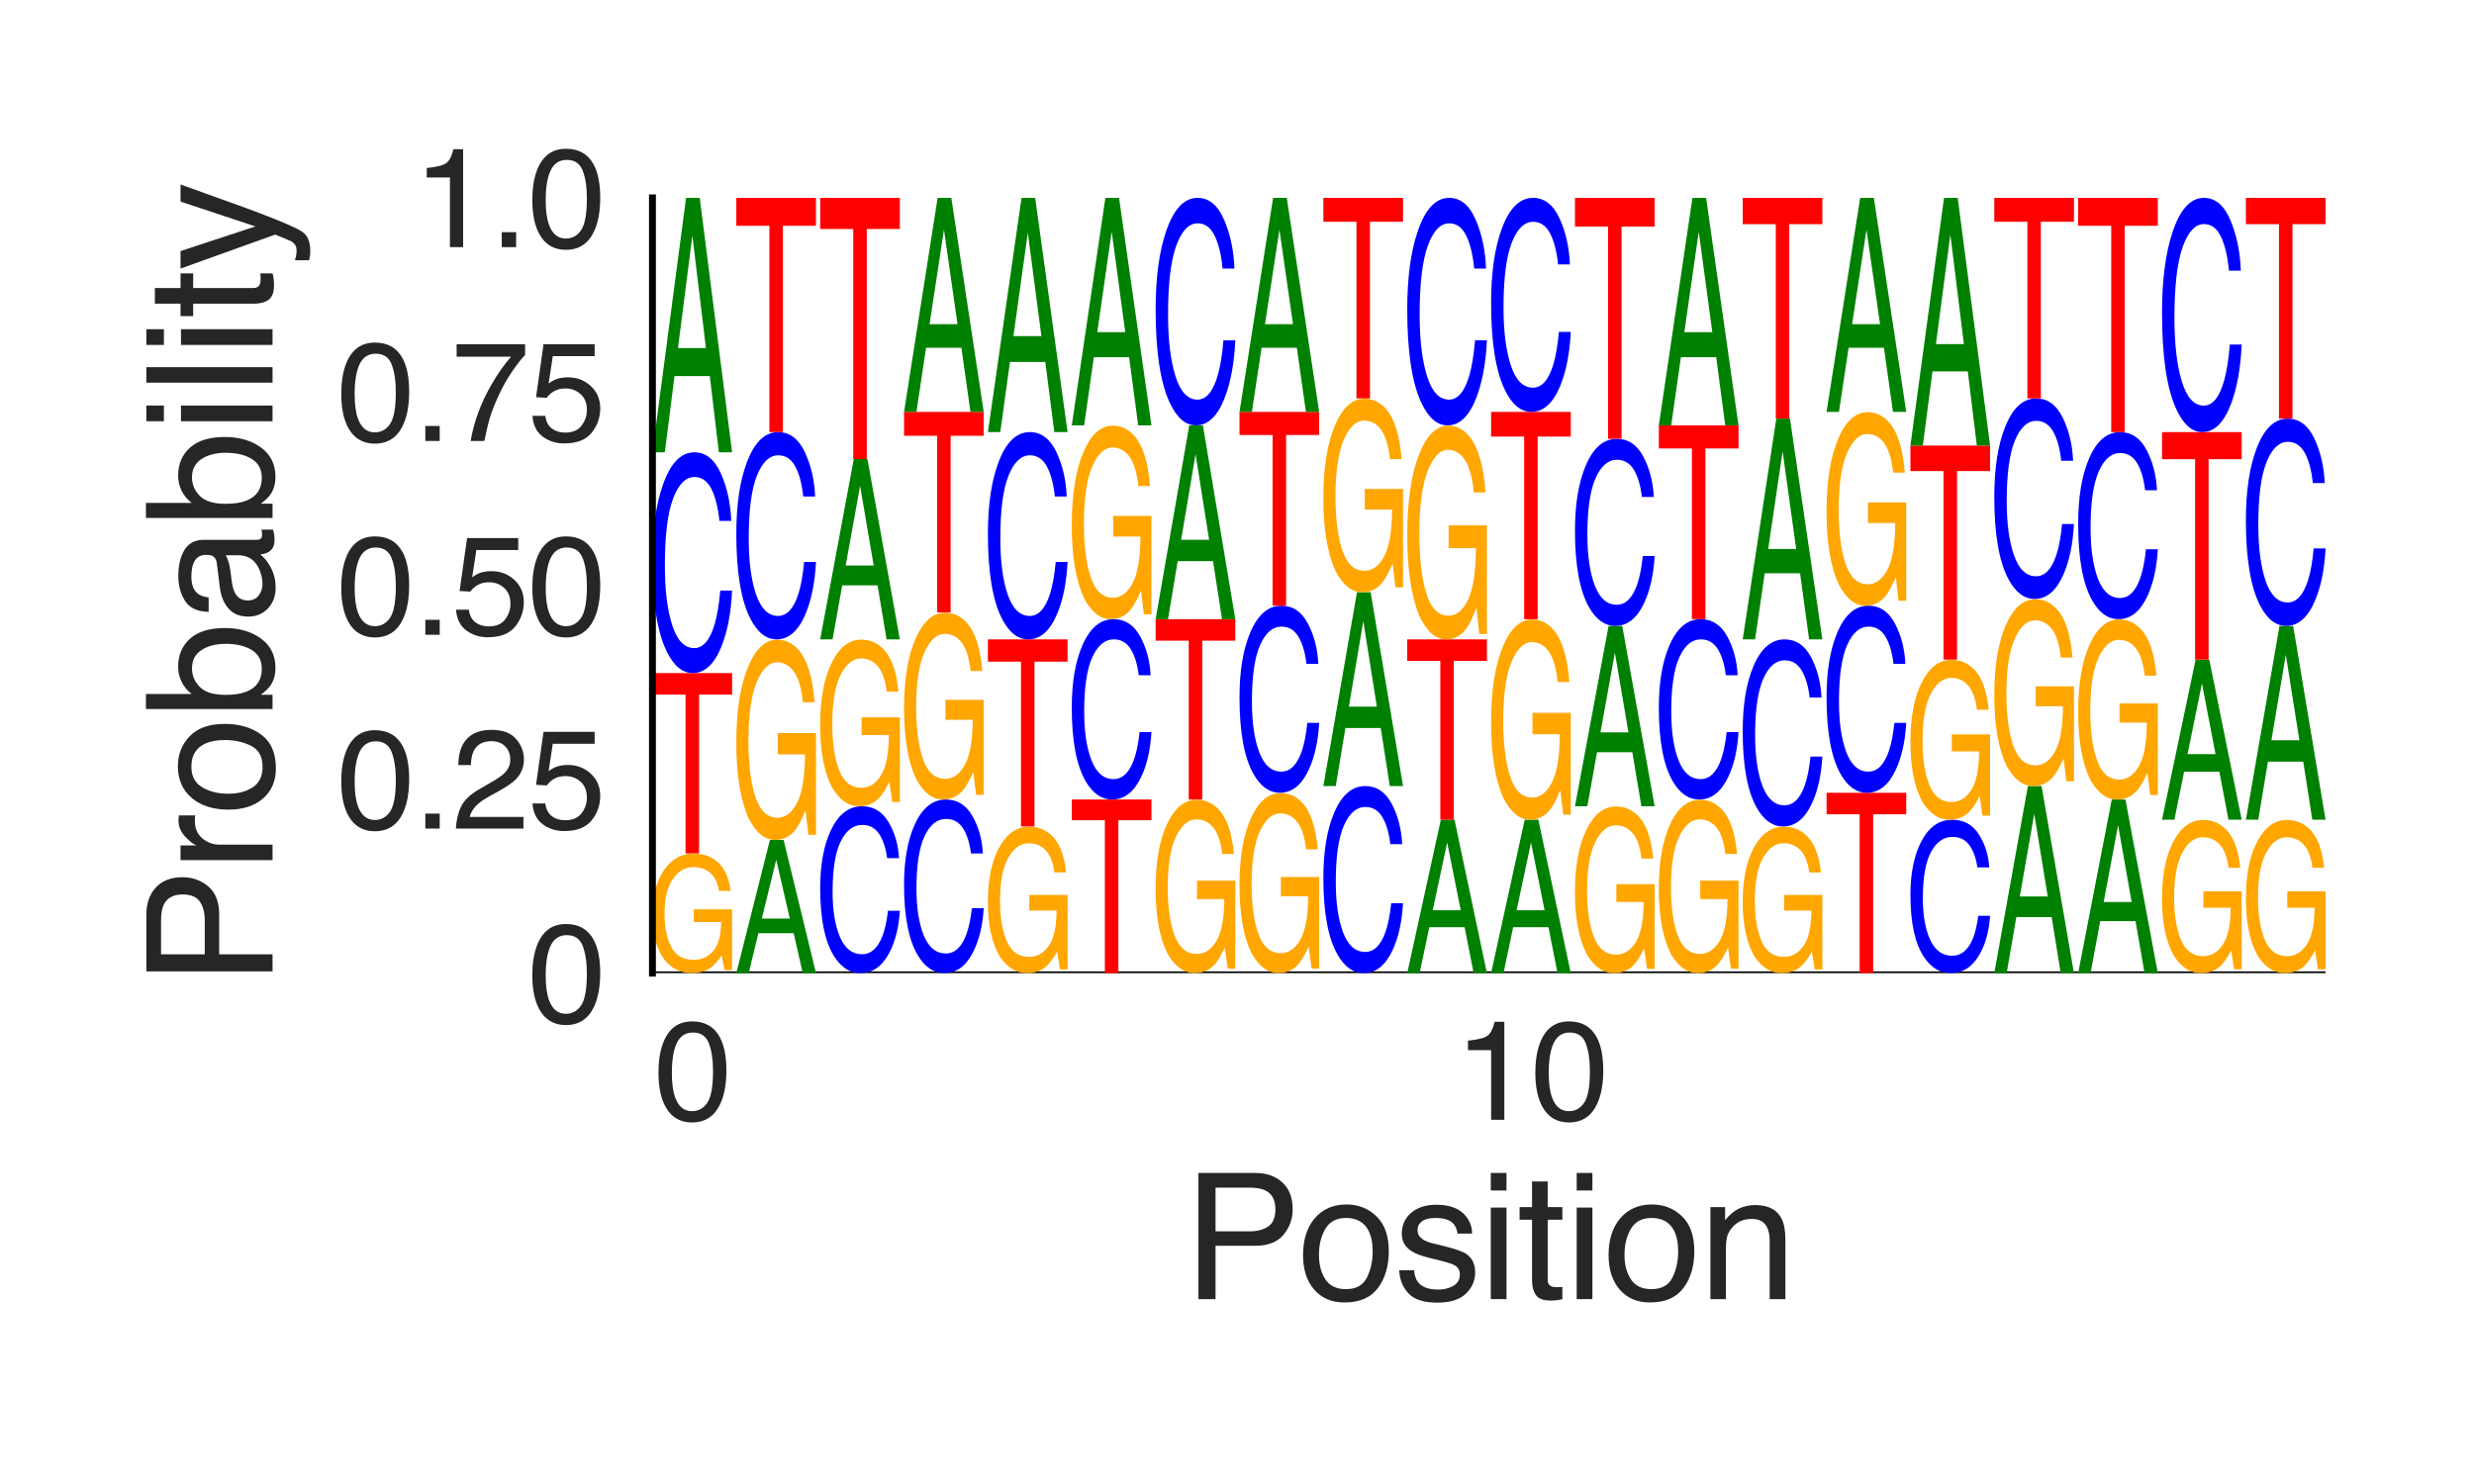 <?xml version="1.0" encoding="utf-8" standalone="no"?>
<!DOCTYPE svg PUBLIC "-//W3C//DTD SVG 1.1//EN"
  "http://www.w3.org/Graphics/SVG/1.1/DTD/svg11.dtd">
<svg height="216pt" version="1.1" viewBox="0 0 360 216" width="360pt" xmlns="http://www.w3.org/2000/svg" xmlns:xlink="http://www.w3.org/1999/xlink">
 <defs>
  <style type="text/css">*{stroke-linecap:butt;stroke-linejoin:round;}</style>
 </defs>
 <g id="figure_1">
  <g id="patch_1">
   <path d="M 0 216 
L 360 216 
L 360 0 
L 0 0 
z
" style="fill:#ffffff;"/>
  </g>
  <g id="axes_1">
   <g id="patch_2">
    <path d="M 94.94 141.64 
L 338.4 141.64 
L 338.4 28.8 
L 94.94 28.8 
z
" style="fill:#ffffff;"/>
   </g>
   <g id="line2d_1">
    <path clip-path="url(#p4923aa10b6)" d="M 94.94 141.64 
L 338.4 141.64 
" style="fill:none;stroke:#000000;stroke-linecap:round;stroke-width:0.5;"/>
   </g>
   <g id="patch_3">
    <path clip-path="url(#p4923aa10b6)" d="M 100.919 124.241 
Q 102.708 124.241 104.012 125.142 
Q 105.903 126.435 106.326 129.676 
L 104.626 129.676 
Q 104.314 127.864 103.338 127.036 
Q 102.362 126.208 100.875 126.208 
Q 99.114 126.208 97.909 127.933 
Q 96.704 129.654 96.704 133.065 
Q 96.704 136.011 97.696 137.862 
Q 98.691 139.713 100.936 139.713 
Q 102.655 139.713 103.783 138.417 
Q 104.911 137.117 104.936 134.21 
L 100.963 134.21 
L 100.963 132.355 
L 106.533 132.355 
L 106.533 141.201 
L 105.428 141.201 
L 105.013 139.072 
Q 104.142 140.322 103.468 140.808 
Q 102.334 141.64 100.59 141.64 
Q 98.337 141.64 96.712 139.738 
Q 94.94 137.351 94.94 133.187 
Q 94.94 129.035 96.668 126.582 
Q 98.31 124.241 100.919 124.241 
z
M 100.634 124.216 
L 100.634 124.216 
z
" style="fill:#ffa600;"/>
   </g>
   <g id="patch_4">
    <path clip-path="url(#p4923aa10b6)" d="M 106.533 97.967 
L 106.533 101.095 
L 101.719 101.095 
L 101.719 124.216 
L 99.755 124.216 
L 99.755 101.095 
L 94.94 101.095 
L 94.94 97.967 
L 106.533 97.967 
z
" style="fill:#ff0000;"/>
   </g>
   <g id="patch_5">
    <path clip-path="url(#p4923aa10b6)" d="M 101.036 65.835 
Q 103.518 65.835 104.888 68.892 
Q 106.257 71.942 106.408 75.824 
L 104.683 75.824 
Q 104.389 72.88 103.513 71.158 
Q 102.636 69.43 101.053 69.43 
Q 99.122 69.43 97.935 72.6 
Q 96.748 75.764 96.748 82.303 
Q 96.748 87.666 97.818 91.003 
Q 98.892 94.332 101.019 94.332 
Q 102.974 94.332 103.999 90.823 
Q 104.54 88.976 104.808 85.958 
L 106.533 85.958 
Q 106.303 90.777 105.004 94.04 
Q 103.447 97.967 100.805 97.967 
Q 98.527 97.967 96.979 94.744 
Q 94.94 90.491 94.94 81.599 
Q 94.94 74.853 96.472 70.534 
Q 98.126 65.835 101.036 65.835 
z
M 100.68 65.835 
L 100.68 65.835 
z
" style="fill:#0000ff;"/>
   </g>
   <g id="patch_6">
    <path clip-path="url(#p4923aa10b6)" d="M 102.722 50.661 
L 100.749 34.302 
L 98.653 50.661 
L 102.722 50.661 
z
M 99.83 28.8 
L 101.819 28.8 
L 106.533 65.835 
L 104.603 65.835 
L 103.288 54.743 
L 98.149 54.743 
L 96.743 65.835 
L 94.94 65.835 
L 99.83 28.8 
z
M 100.741 28.8 
L 100.741 28.8 
z
" style="fill:#008000;"/>
   </g>
   <g id="patch_7">
    <path clip-path="url(#p4923aa10b6)" d="M 114.925 133.698 
L 112.953 125.135 
L 110.856 133.698 
L 114.925 133.698 
z
M 112.033 122.255 
L 114.023 122.255 
L 118.737 141.64 
L 116.807 141.64 
L 115.491 135.834 
L 110.352 135.834 
L 108.946 141.64 
L 107.144 141.64 
L 112.033 122.255 
z
M 112.944 122.255 
L 112.944 122.255 
z
" style="fill:#008000;"/>
   </g>
   <g id="patch_8">
    <path clip-path="url(#p4923aa10b6)" d="M 113.123 93.107 
Q 114.911 93.107 116.216 94.615 
Q 118.107 96.781 118.53 102.211 
L 116.829 102.211 
Q 116.517 99.177 115.541 97.789 
Q 114.566 96.401 113.078 96.401 
Q 111.318 96.401 110.112 99.291 
Q 108.907 102.175 108.907 107.889 
Q 108.907 112.825 109.899 115.926 
Q 110.895 119.027 113.139 119.027 
Q 114.859 119.027 115.986 116.855 
Q 117.114 114.677 117.139 109.808 
L 113.167 109.808 
L 113.167 106.7 
L 118.737 106.7 
L 118.737 121.519 
L 117.631 121.519 
L 117.216 117.953 
Q 116.346 120.047 115.671 120.861 
Q 114.538 122.255 112.794 122.255 
Q 110.541 122.255 108.915 119.069 
Q 107.144 115.069 107.144 108.094 
Q 107.144 101.137 108.871 97.029 
Q 110.513 93.107 113.123 93.107 
z
M 112.838 93.064 
L 112.838 93.064 
z
" style="fill:#ffa600;"/>
   </g>
   <g id="patch_9">
    <path clip-path="url(#p4923aa10b6)" d="M 113.239 62.893 
Q 115.722 62.893 117.091 65.764 
Q 118.461 68.628 118.612 72.272 
L 116.886 72.272 
Q 116.593 69.508 115.716 67.892 
Q 114.839 66.269 113.256 66.269 
Q 111.326 66.269 110.139 69.246 
Q 108.951 72.216 108.951 78.356 
Q 108.951 83.392 110.022 86.525 
Q 111.095 89.651 113.222 89.651 
Q 115.178 89.651 116.203 86.356 
Q 116.744 84.622 117.012 81.789 
L 118.737 81.789 
Q 118.506 86.313 117.208 89.377 
Q 115.651 93.064 113.009 93.064 
Q 110.731 93.064 109.182 90.038 
Q 107.144 86.044 107.144 77.695 
Q 107.144 71.361 108.675 67.305 
Q 110.329 62.893 113.239 62.893 
z
M 112.883 62.893 
L 112.883 62.893 
z
" style="fill:#0000ff;"/>
   </g>
   <g id="patch_10">
    <path clip-path="url(#p4923aa10b6)" d="M 118.737 28.8 
L 118.737 32.862 
L 113.922 32.862 
L 113.922 62.893 
L 111.958 62.893 
L 111.958 32.862 
L 107.144 32.862 
L 107.144 28.8 
L 118.737 28.8 
z
" style="fill:#ff0000;"/>
   </g>
   <g id="patch_11">
    <path clip-path="url(#p4923aa10b6)" d="M 125.443 117.352 
Q 127.925 117.352 129.295 119.663 
Q 130.664 121.969 130.815 124.902 
L 129.09 124.902 
Q 128.796 122.677 127.92 121.376 
Q 127.043 120.07 125.46 120.07 
Q 123.529 120.07 122.342 122.466 
Q 121.155 124.857 121.155 129.8 
Q 121.155 133.854 122.225 136.376 
Q 123.299 138.892 125.426 138.892 
Q 127.381 138.892 128.406 136.24 
Q 128.947 134.843 129.215 132.563 
L 130.94 132.563 
Q 130.71 136.205 129.411 138.671 
Q 127.854 141.64 125.212 141.64 
Q 122.934 141.64 121.386 139.204 
Q 119.347 135.989 119.347 129.268 
Q 119.347 124.169 120.879 120.904 
Q 122.533 117.352 125.443 117.352 
z
M 125.087 117.352 
L 125.087 117.352 
z
" style="fill:#0000ff;"/>
   </g>
   <g id="patch_12">
    <path clip-path="url(#p4923aa10b6)" d="M 125.326 93.1 
Q 127.115 93.1 128.419 94.355 
Q 130.31 96.157 130.733 100.675 
L 129.033 100.675 
Q 128.721 98.15 127.745 96.995 
Q 126.769 95.841 125.282 95.841 
Q 123.521 95.841 122.316 98.245 
Q 121.111 100.645 121.111 105.399 
Q 121.111 109.506 122.103 112.086 
Q 123.098 114.666 125.343 114.666 
Q 127.062 114.666 128.19 112.859 
Q 129.318 111.047 129.343 106.996 
L 125.37 106.996 
L 125.37 104.41 
L 130.94 104.41 
L 130.94 116.74 
L 129.835 116.74 
L 129.42 113.773 
Q 128.549 115.515 127.875 116.193 
Q 126.741 117.352 124.997 117.352 
Q 122.744 117.352 121.119 114.702 
Q 119.347 111.373 119.347 105.57 
Q 119.347 99.782 121.075 96.363 
Q 122.717 93.1 125.326 93.1 
z
M 125.041 93.064 
L 125.041 93.064 
z
" style="fill:#ffa600;"/>
   </g>
   <g id="patch_13">
    <path clip-path="url(#p4923aa10b6)" d="M 127.129 82.31 
L 125.156 70.715 
L 123.06 82.31 
L 127.129 82.31 
z
M 124.237 66.816 
L 126.226 66.816 
L 130.94 93.064 
L 129.01 93.064 
L 127.695 85.203 
L 122.556 85.203 
L 121.15 93.064 
L 119.347 93.064 
L 124.237 66.816 
z
M 125.148 66.816 
L 125.148 66.816 
z
" style="fill:#008000;"/>
   </g>
   <g id="patch_14">
    <path clip-path="url(#p4923aa10b6)" d="M 130.94 28.8 
L 130.94 33.329 
L 126.126 33.329 
L 126.126 66.816 
L 124.162 66.816 
L 124.162 33.329 
L 119.347 33.329 
L 119.347 28.8 
L 130.94 28.8 
z
" style="fill:#ff0000;"/>
   </g>
   <g id="patch_15">
    <path clip-path="url(#p4923aa10b6)" d="M 137.646 116.372 
Q 140.129 116.372 141.498 118.776 
Q 142.868 121.174 143.019 124.227 
L 141.293 124.227 
Q 141 121.911 140.123 120.558 
Q 139.246 119.199 137.663 119.199 
Q 135.733 119.199 134.546 121.692 
Q 133.358 124.18 133.358 129.322 
Q 133.358 133.54 134.429 136.163 
Q 135.502 138.781 137.629 138.781 
Q 139.585 138.781 140.61 136.022 
Q 141.151 134.569 141.419 132.196 
L 143.144 132.196 
Q 142.913 135.985 141.615 138.551 
Q 140.058 141.64 137.416 141.64 
Q 135.138 141.64 133.589 139.105 
Q 131.551 135.761 131.551 128.768 
Q 131.551 123.464 133.082 120.067 
Q 134.736 116.372 137.646 116.372 
z
M 137.29 116.372 
L 137.29 116.372 
z
" style="fill:#0000ff;"/>
   </g>
   <g id="patch_16">
    <path clip-path="url(#p4923aa10b6)" d="M 137.53 89.182 
Q 139.318 89.182 140.623 90.589 
Q 142.514 92.609 142.937 97.675 
L 141.237 97.675 
Q 140.924 94.844 139.948 93.549 
Q 138.973 92.255 137.485 92.255 
Q 135.725 92.255 134.519 94.951 
Q 133.314 97.641 133.314 102.971 
Q 133.314 107.575 134.306 110.468 
Q 135.302 113.361 137.546 113.361 
Q 139.266 113.361 140.393 111.334 
Q 141.521 109.303 141.546 104.761 
L 137.574 104.761 
L 137.574 101.862 
L 143.144 101.862 
L 143.144 115.685 
L 142.038 115.685 
L 141.624 112.359 
Q 140.753 114.312 140.078 115.072 
Q 138.945 116.372 137.201 116.372 
Q 134.948 116.372 133.322 113.4 
Q 131.551 109.668 131.551 103.162 
Q 131.551 96.673 133.278 92.84 
Q 134.92 89.182 137.53 89.182 
z
M 137.245 89.142 
L 137.245 89.142 
z
" style="fill:#ffa600;"/>
   </g>
   <g id="patch_17">
    <path clip-path="url(#p4923aa10b6)" d="M 143.144 59.952 
L 143.144 63.43 
L 138.329 63.43 
L 138.329 89.142 
L 136.365 89.142 
L 136.365 63.43 
L 131.551 63.43 
L 131.551 59.952 
L 143.144 59.952 
z
" style="fill:#ff0000;"/>
   </g>
   <g id="patch_18">
    <path clip-path="url(#p4923aa10b6)" d="M 139.332 47.188 
L 137.36 33.428 
L 135.263 47.188 
L 139.332 47.188 
z
M 136.44 28.8 
L 138.43 28.8 
L 143.144 59.952 
L 141.214 59.952 
L 139.898 50.622 
L 134.759 50.622 
L 133.353 59.952 
L 131.551 59.952 
L 136.44 28.8 
z
M 137.351 28.8 
L 137.351 28.8 
z
" style="fill:#008000;"/>
   </g>
   <g id="patch_19">
    <path clip-path="url(#p4923aa10b6)" d="M 149.733 120.325 
Q 151.522 120.325 152.826 121.428 
Q 154.717 123.012 155.14 126.983 
L 153.44 126.983 
Q 153.128 124.763 152.152 123.749 
Q 151.176 122.734 149.689 122.734 
Q 147.928 122.734 146.723 124.847 
Q 145.518 126.956 145.518 131.135 
Q 145.518 134.744 146.51 137.012 
Q 147.505 139.279 149.75 139.279 
Q 151.469 139.279 152.597 137.691 
Q 153.725 136.098 153.75 132.538 
L 149.777 132.538 
L 149.777 130.265 
L 155.347 130.265 
L 155.347 141.102 
L 154.242 141.102 
L 153.827 138.494 
Q 152.956 140.025 152.282 140.621 
Q 151.148 141.64 149.404 141.64 
Q 147.151 141.64 145.526 139.31 
Q 143.754 136.385 143.754 131.285 
Q 143.754 126.197 145.482 123.193 
Q 147.124 120.325 149.733 120.325 
z
M 149.448 120.294 
L 149.448 120.294 
z
" style="fill:#ffa600;"/>
   </g>
   <g id="patch_20">
    <path clip-path="url(#p4923aa10b6)" d="M 155.347 93.064 
L 155.347 96.309 
L 150.533 96.309 
L 150.533 120.294 
L 148.569 120.294 
L 148.569 96.309 
L 143.754 96.309 
L 143.754 93.064 
L 155.347 93.064 
z
" style="fill:#ff0000;"/>
   </g>
   <g id="patch_21">
    <path clip-path="url(#p4923aa10b6)" d="M 149.85 62.893 
Q 152.332 62.893 153.702 65.764 
Q 155.071 68.628 155.222 72.272 
L 153.497 72.272 
Q 153.204 69.508 152.327 67.892 
Q 151.45 66.269 149.867 66.269 
Q 147.936 66.269 146.749 69.246 
Q 145.562 72.216 145.562 78.356 
Q 145.562 83.392 146.632 86.525 
Q 147.706 89.651 149.833 89.651 
Q 151.789 89.651 152.813 86.356 
Q 153.354 84.622 153.622 81.789 
L 155.347 81.789 
Q 155.117 86.313 153.818 89.377 
Q 152.261 93.064 149.619 93.064 
Q 147.341 93.064 145.793 90.038 
Q 143.754 86.044 143.754 77.695 
Q 143.754 71.361 145.286 67.305 
Q 146.94 62.893 149.85 62.893 
z
M 149.494 62.893 
L 149.494 62.893 
z
" style="fill:#0000ff;"/>
   </g>
   <g id="patch_22">
    <path clip-path="url(#p4923aa10b6)" d="M 151.536 48.925 
L 149.563 33.865 
L 147.467 48.925 
L 151.536 48.925 
z
M 148.644 28.8 
L 150.633 28.8 
L 155.347 62.893 
L 153.418 62.893 
L 152.102 52.682 
L 146.963 52.682 
L 145.557 62.893 
L 143.754 62.893 
L 148.644 28.8 
z
M 149.555 28.8 
L 149.555 28.8 
z
" style="fill:#008000;"/>
   </g>
   <g id="patch_23">
    <path clip-path="url(#p4923aa10b6)" d="M 167.551 116.372 
L 167.551 119.382 
L 162.736 119.382 
L 162.736 141.64 
L 160.772 141.64 
L 160.772 119.382 
L 155.958 119.382 
L 155.958 116.372 
L 167.551 116.372 
z
" style="fill:#ff0000;"/>
   </g>
   <g id="patch_24">
    <path clip-path="url(#p4923aa10b6)" d="M 162.053 90.123 
Q 164.536 90.123 165.905 92.62 
Q 167.275 95.112 167.426 98.282 
L 165.7 98.282 
Q 165.407 95.877 164.53 94.471 
Q 163.653 93.06 162.07 93.06 
Q 160.14 93.06 158.953 95.649 
Q 157.765 98.234 157.765 103.576 
Q 157.765 107.957 158.836 110.682 
Q 159.909 113.402 162.036 113.402 
Q 163.992 113.402 165.017 110.536 
Q 165.558 109.026 165.826 106.562 
L 167.551 106.562 
Q 167.32 110.498 166.022 113.163 
Q 164.465 116.372 161.823 116.372 
Q 159.545 116.372 157.996 113.739 
Q 155.958 110.264 155.958 103 
Q 155.958 97.49 157.489 93.961 
Q 159.143 90.123 162.053 90.123 
z
M 161.697 90.123 
L 161.697 90.123 
z
" style="fill:#0000ff;"/>
   </g>
   <g id="patch_25">
    <path clip-path="url(#p4923aa10b6)" d="M 161.937 61.954 
Q 163.725 61.954 165.03 63.411 
Q 166.921 65.505 167.344 70.752 
L 165.644 70.752 
Q 165.331 67.82 164.355 66.478 
Q 163.38 65.137 161.892 65.137 
Q 160.132 65.137 158.926 67.93 
Q 157.721 70.717 157.721 76.239 
Q 157.721 81.009 158.714 84.006 
Q 159.709 87.003 161.953 87.003 
Q 163.673 87.003 164.8 84.904 
Q 165.928 82.799 165.953 78.094 
L 161.981 78.094 
L 161.981 75.091 
L 167.551 75.091 
L 167.551 89.411 
L 166.445 89.411 
L 166.031 85.965 
Q 165.16 87.989 164.485 88.776 
Q 163.352 90.123 161.608 90.123 
Q 159.355 90.123 157.729 87.044 
Q 155.958 83.178 155.958 76.438 
Q 155.958 69.715 157.685 65.744 
Q 159.327 61.954 161.937 61.954 
z
M 161.652 61.913 
L 161.652 61.913 
z
" style="fill:#ffa600;"/>
   </g>
   <g id="patch_26">
    <path clip-path="url(#p4923aa10b6)" d="M 163.739 48.346 
L 161.767 33.719 
L 159.67 48.346 
L 163.739 48.346 
z
M 160.847 28.8 
L 162.837 28.8 
L 167.551 61.913 
L 165.621 61.913 
L 164.305 51.996 
L 159.166 51.996 
L 157.76 61.913 
L 155.958 61.913 
L 160.847 28.8 
z
M 161.758 28.8 
L 161.758 28.8 
z
" style="fill:#008000;"/>
   </g>
   <g id="patch_27">
    <path clip-path="url(#p4923aa10b6)" d="M 174.14 116.408 
Q 175.929 116.408 177.233 117.714 
Q 179.124 119.589 179.547 124.29 
L 177.847 124.29 
Q 177.535 121.662 176.559 120.461 
Q 175.583 119.26 174.096 119.26 
Q 172.335 119.26 171.13 121.762 
Q 169.925 124.258 169.925 129.204 
Q 169.925 133.477 170.917 136.161 
Q 171.912 138.846 174.157 138.846 
Q 175.876 138.846 177.004 136.966 
Q 178.132 135.08 178.157 130.865 
L 174.184 130.865 
L 174.184 128.175 
L 179.754 128.175 
L 179.754 141.003 
L 178.649 141.003 
L 178.234 137.916 
Q 177.363 139.728 176.689 140.434 
Q 175.555 141.64 173.811 141.64 
Q 171.558 141.64 169.933 138.882 
Q 168.161 135.42 168.161 129.382 
Q 168.161 123.36 169.889 119.803 
Q 171.531 116.408 174.14 116.408 
z
M 173.855 116.372 
L 173.855 116.372 
z
" style="fill:#ffa600;"/>
   </g>
   <g id="patch_28">
    <path clip-path="url(#p4923aa10b6)" d="M 179.754 90.123 
L 179.754 93.25 
L 174.94 93.25 
L 174.94 116.372 
L 172.976 116.372 
L 172.976 93.25 
L 168.161 93.25 
L 168.161 90.123 
L 179.754 90.123 
z
" style="fill:#ff0000;"/>
   </g>
   <g id="patch_29">
    <path clip-path="url(#p4923aa10b6)" d="M 175.943 78.565 
L 173.97 66.103 
L 171.874 78.565 
L 175.943 78.565 
z
M 173.051 61.913 
L 175.04 61.913 
L 179.754 90.123 
L 177.825 90.123 
L 176.509 81.674 
L 171.37 81.674 
L 169.964 90.123 
L 168.161 90.123 
L 173.051 61.913 
z
M 173.962 61.913 
L 173.962 61.913 
z
" style="fill:#008000;"/>
   </g>
   <g id="patch_30">
    <path clip-path="url(#p4923aa10b6)" d="M 174.257 28.8 
Q 176.739 28.8 178.109 31.95 
Q 179.478 35.094 179.629 39.093 
L 177.904 39.093 
Q 177.611 36.059 176.734 34.286 
Q 175.857 32.505 174.274 32.505 
Q 172.343 32.505 171.156 35.772 
Q 169.969 39.032 169.969 45.771 
Q 169.969 51.298 171.039 54.735 
Q 172.113 58.167 174.24 58.167 
Q 176.196 58.167 177.22 54.551 
Q 177.761 52.647 178.029 49.537 
L 179.754 49.537 
Q 179.524 54.503 178.226 57.865 
Q 176.668 61.913 174.026 61.913 
Q 171.748 61.913 170.2 58.591 
Q 168.161 54.208 168.161 45.045 
Q 168.161 38.093 169.693 33.642 
Q 171.347 28.8 174.257 28.8 
z
M 173.901 28.8 
L 173.901 28.8 
z
" style="fill:#0000ff;"/>
   </g>
   <g id="patch_31">
    <path clip-path="url(#p4923aa10b6)" d="M 186.344 115.429 
Q 188.132 115.429 189.437 116.785 
Q 191.328 118.733 191.751 123.616 
L 190.051 123.616 
Q 189.738 120.887 188.762 119.639 
Q 187.787 118.391 186.299 118.391 
Q 184.539 118.391 183.333 120.99 
Q 182.128 123.584 182.128 128.722 
Q 182.128 133.16 183.121 135.949 
Q 184.116 138.737 186.36 138.737 
Q 188.08 138.737 189.207 136.784 
Q 190.335 134.825 190.36 130.447 
L 186.388 130.447 
L 186.388 127.653 
L 191.958 127.653 
L 191.958 140.978 
L 190.852 140.978 
L 190.438 137.772 
Q 189.567 139.654 188.892 140.387 
Q 187.759 141.64 186.015 141.64 
Q 183.762 141.64 182.136 138.775 
Q 180.365 135.178 180.365 128.906 
Q 180.365 122.651 182.092 118.956 
Q 183.734 115.429 186.344 115.429 
z
M 186.059 115.391 
L 186.059 115.391 
z
" style="fill:#ffa600;"/>
   </g>
   <g id="patch_32">
    <path clip-path="url(#p4923aa10b6)" d="M 186.46 88.162 
Q 188.943 88.162 190.312 90.752 
Q 191.682 93.337 191.833 96.626 
L 190.107 96.626 
Q 189.814 94.131 188.937 92.673 
Q 188.06 91.208 186.477 91.208 
Q 184.547 91.208 183.36 93.895 
Q 182.172 96.575 182.172 102.117 
Q 182.172 106.662 183.243 109.489 
Q 184.316 112.311 186.443 112.311 
Q 188.399 112.311 189.424 109.337 
Q 189.965 107.771 190.233 105.215 
L 191.958 105.215 
Q 191.727 109.298 190.429 112.063 
Q 188.872 115.391 186.23 115.391 
Q 183.952 115.391 182.403 112.66 
Q 180.365 109.055 180.365 101.52 
Q 180.365 95.804 181.896 92.143 
Q 183.55 88.162 186.46 88.162 
z
M 186.104 88.162 
L 186.104 88.162 
z
" style="fill:#0000ff;"/>
   </g>
   <g id="patch_33">
    <path clip-path="url(#p4923aa10b6)" d="M 191.958 59.952 
L 191.958 63.313 
L 187.143 63.313 
L 187.143 88.162 
L 185.179 88.162 
L 185.179 63.313 
L 180.365 63.313 
L 180.365 59.952 
L 191.958 59.952 
z
" style="fill:#ff0000;"/>
   </g>
   <g id="patch_34">
    <path clip-path="url(#p4923aa10b6)" d="M 188.146 47.188 
L 186.174 33.428 
L 184.077 47.188 
L 188.146 47.188 
z
M 185.254 28.8 
L 187.244 28.8 
L 191.958 59.952 
L 190.028 59.952 
L 188.712 50.622 
L 183.573 50.622 
L 182.167 59.952 
L 180.365 59.952 
L 185.254 28.8 
z
M 186.165 28.8 
L 186.165 28.8 
z
" style="fill:#008000;"/>
   </g>
   <g id="patch_35">
    <path clip-path="url(#p4923aa10b6)" d="M 198.664 114.411 
Q 201.146 114.411 202.516 117.001 
Q 203.885 119.586 204.036 122.875 
L 202.311 122.875 
Q 202.018 120.38 201.141 118.922 
Q 200.264 117.457 198.681 117.457 
Q 196.75 117.457 195.563 120.144 
Q 194.376 122.824 194.376 128.366 
Q 194.376 132.911 195.446 135.738 
Q 196.52 138.559 198.647 138.559 
Q 200.603 138.559 201.627 135.586 
Q 202.168 134.02 202.436 131.463 
L 204.161 131.463 
Q 203.931 135.546 202.633 138.312 
Q 201.075 141.64 198.433 141.64 
Q 196.155 141.64 194.607 138.909 
Q 192.568 135.304 192.568 127.769 
Q 192.568 122.053 194.1 118.392 
Q 195.754 114.411 198.664 114.411 
z
M 198.308 114.411 
L 198.308 114.411 
z
" style="fill:#0000ff;"/>
   </g>
   <g id="patch_36">
    <path clip-path="url(#p4923aa10b6)" d="M 200.35 102.853 
L 198.377 90.391 
L 196.281 102.853 
L 200.35 102.853 
z
M 197.458 86.201 
L 199.447 86.201 
L 204.161 114.411 
L 202.232 114.411 
L 200.916 105.962 
L 195.777 105.962 
L 194.371 114.411 
L 192.568 114.411 
L 197.458 86.201 
z
M 198.369 86.201 
L 198.369 86.201 
z
" style="fill:#008000;"/>
   </g>
   <g id="patch_37">
    <path clip-path="url(#p4923aa10b6)" d="M 198.547 58.031 
Q 200.336 58.031 201.64 59.489 
Q 203.531 61.582 203.954 66.83 
L 202.254 66.83 
Q 201.942 63.897 200.966 62.556 
Q 199.99 61.215 198.503 61.215 
Q 196.742 61.215 195.537 64.008 
Q 194.332 66.795 194.332 72.317 
Q 194.332 77.087 195.324 80.084 
Q 196.319 83.081 198.564 83.081 
Q 200.283 83.081 201.411 80.982 
Q 202.539 78.877 202.564 74.171 
L 198.591 74.171 
L 198.591 71.168 
L 204.161 71.168 
L 204.161 85.489 
L 203.056 85.489 
L 202.641 82.043 
Q 201.77 84.066 201.096 84.854 
Q 199.962 86.201 198.218 86.201 
Q 195.965 86.201 194.34 83.122 
Q 192.568 79.256 192.568 72.515 
Q 192.568 65.792 194.296 61.821 
Q 195.938 58.031 198.547 58.031 
z
M 198.262 57.991 
L 198.262 57.991 
z
" style="fill:#ffa600;"/>
   </g>
   <g id="patch_38">
    <path clip-path="url(#p4923aa10b6)" d="M 204.161 28.8 
L 204.161 32.278 
L 199.347 32.278 
L 199.347 57.991 
L 197.383 57.991 
L 197.383 32.278 
L 192.568 32.278 
L 192.568 28.8 
L 204.161 28.8 
z
" style="fill:#ff0000;"/>
   </g>
   <g id="patch_39">
    <path clip-path="url(#p4923aa10b6)" d="M 212.553 132.492 
L 210.581 122.63 
L 208.484 132.492 
L 212.553 132.492 
z
M 209.661 119.313 
L 211.651 119.313 
L 216.365 141.64 
L 214.435 141.64 
L 213.119 134.953 
L 207.98 134.953 
L 206.574 141.64 
L 204.772 141.64 
L 209.661 119.313 
z
M 210.572 119.313 
L 210.572 119.313 
z
" style="fill:#008000;"/>
   </g>
   <g id="patch_40">
    <path clip-path="url(#p4923aa10b6)" d="M 216.365 93.064 
L 216.365 96.192 
L 211.55 96.192 
L 211.55 119.313 
L 209.586 119.313 
L 209.586 96.192 
L 204.772 96.192 
L 204.772 93.064 
L 216.365 93.064 
z
" style="fill:#ff0000;"/>
   </g>
   <g id="patch_41">
    <path clip-path="url(#p4923aa10b6)" d="M 210.751 61.958 
Q 212.539 61.958 213.844 63.568 
Q 215.735 65.879 216.158 71.674 
L 214.458 71.674 
Q 214.145 68.435 213.169 66.954 
Q 212.194 65.474 210.706 65.474 
Q 208.946 65.474 207.74 68.558 
Q 206.535 71.636 206.535 77.733 
Q 206.535 83 207.528 86.31 
Q 208.523 89.62 210.767 89.62 
Q 212.487 89.62 213.614 87.302 
Q 214.742 84.977 214.767 79.781 
L 210.795 79.781 
L 210.795 76.465 
L 216.365 76.465 
L 216.365 92.279 
L 215.259 92.279 
L 214.845 88.473 
Q 213.974 90.708 213.299 91.577 
Q 212.166 93.064 210.422 93.064 
Q 208.169 93.064 206.543 89.665 
Q 204.772 85.396 204.772 77.952 
Q 204.772 70.528 206.499 66.143 
Q 208.141 61.958 210.751 61.958 
z
M 210.466 61.913 
L 210.466 61.913 
z
" style="fill:#ffa600;"/>
   </g>
   <g id="patch_42">
    <path clip-path="url(#p4923aa10b6)" d="M 210.867 28.8 
Q 213.35 28.8 214.719 31.95 
Q 216.089 35.094 216.24 39.093 
L 214.514 39.093 
Q 214.221 36.059 213.344 34.286 
Q 212.467 32.505 210.884 32.505 
Q 208.954 32.505 207.767 35.772 
Q 206.579 39.032 206.579 45.771 
Q 206.579 51.298 207.65 54.735 
Q 208.723 58.167 210.85 58.167 
Q 212.806 58.167 213.831 54.551 
Q 214.372 52.647 214.64 49.537 
L 216.365 49.537 
Q 216.134 54.503 214.836 57.865 
Q 213.279 61.913 210.637 61.913 
Q 208.359 61.913 206.81 58.591 
Q 204.772 54.208 204.772 45.045 
Q 204.772 38.093 206.303 33.642 
Q 207.957 28.8 210.867 28.8 
z
M 210.511 28.8 
L 210.511 28.8 
z
" style="fill:#0000ff;"/>
   </g>
   <g id="patch_43">
    <path clip-path="url(#p4923aa10b6)" d="M 224.757 132.492 
L 222.784 122.63 
L 220.688 132.492 
L 224.757 132.492 
z
M 221.865 119.313 
L 223.854 119.313 
L 228.568 141.64 
L 226.639 141.64 
L 225.323 134.953 
L 220.184 134.953 
L 218.778 141.64 
L 216.975 141.64 
L 221.865 119.313 
z
M 222.776 119.313 
L 222.776 119.313 
z
" style="fill:#008000;"/>
   </g>
   <g id="patch_44">
    <path clip-path="url(#p4923aa10b6)" d="M 222.954 90.165 
Q 224.743 90.165 226.047 91.673 
Q 227.938 93.839 228.361 99.27 
L 226.661 99.27 
Q 226.349 96.235 225.373 94.847 
Q 224.397 93.459 222.91 93.459 
Q 221.149 93.459 219.944 96.349 
Q 218.739 99.234 218.739 104.947 
Q 218.739 109.883 219.731 112.984 
Q 220.726 116.085 222.971 116.085 
Q 224.69 116.085 225.818 113.913 
Q 226.946 111.735 226.971 106.866 
L 222.998 106.866 
L 222.998 103.759 
L 228.568 103.759 
L 228.568 118.577 
L 227.463 118.577 
L 227.048 115.011 
Q 226.177 117.105 225.503 117.92 
Q 224.369 119.313 222.625 119.313 
Q 220.372 119.313 218.747 116.128 
Q 216.975 112.127 216.975 105.152 
Q 216.975 98.196 218.703 94.087 
Q 220.345 90.165 222.954 90.165 
z
M 222.669 90.123 
L 222.669 90.123 
z
" style="fill:#ffa600;"/>
   </g>
   <g id="patch_45">
    <path clip-path="url(#p4923aa10b6)" d="M 228.568 59.952 
L 228.568 63.546 
L 223.754 63.546 
L 223.754 90.123 
L 221.79 90.123 
L 221.79 63.546 
L 216.975 63.546 
L 216.975 59.952 
L 228.568 59.952 
z
" style="fill:#ff0000;"/>
   </g>
   <g id="patch_46">
    <path clip-path="url(#p4923aa10b6)" d="M 223.071 28.8 
Q 225.553 28.8 226.923 31.764 
Q 228.292 34.721 228.443 38.484 
L 226.718 38.484 
Q 226.425 35.63 225.548 33.961 
Q 224.671 32.286 223.088 32.286 
Q 221.157 32.286 219.97 35.359 
Q 218.783 38.426 218.783 44.766 
Q 218.783 49.965 219.853 53.199 
Q 220.927 56.427 223.054 56.427 
Q 225.01 56.427 226.035 53.026 
Q 226.575 51.234 226.843 48.309 
L 228.568 48.309 
Q 228.338 52.98 227.04 56.144 
Q 225.482 59.952 222.84 59.952 
Q 220.562 59.952 219.014 56.827 
Q 216.975 52.703 216.975 44.083 
Q 216.975 37.543 218.507 33.355 
Q 220.161 28.8 223.071 28.8 
z
M 222.715 28.8 
L 222.715 28.8 
z
" style="fill:#0000ff;"/>
   </g>
   <g id="patch_47">
    <path clip-path="url(#p4923aa10b6)" d="M 235.158 117.387 
Q 236.946 117.387 238.251 118.642 
Q 240.142 120.445 240.565 124.963 
L 238.865 124.963 
Q 238.552 122.438 237.576 121.283 
Q 236.601 120.128 235.113 120.128 
Q 233.353 120.128 232.147 122.533 
Q 230.942 124.933 230.942 129.687 
Q 230.942 133.793 231.935 136.374 
Q 232.93 138.954 235.174 138.954 
Q 236.894 138.954 238.021 137.147 
Q 239.149 135.335 239.174 131.283 
L 235.202 131.283 
L 235.202 128.698 
L 240.772 128.698 
L 240.772 141.028 
L 239.666 141.028 
L 239.252 138.061 
Q 238.381 139.803 237.706 140.48 
Q 236.573 141.64 234.829 141.64 
Q 232.576 141.64 230.95 138.989 
Q 229.179 135.661 229.179 129.858 
Q 229.179 124.069 230.906 120.651 
Q 232.548 117.387 235.158 117.387 
z
M 234.873 117.352 
L 234.873 117.352 
z
" style="fill:#ffa600;"/>
   </g>
   <g id="patch_48">
    <path clip-path="url(#p4923aa10b6)" d="M 236.96 106.598 
L 234.988 95.003 
L 232.891 106.598 
L 236.96 106.598 
z
M 234.068 91.103 
L 236.058 91.103 
L 240.772 117.352 
L 238.842 117.352 
L 237.526 109.491 
L 232.387 109.491 
L 230.981 117.352 
L 229.179 117.352 
L 234.068 91.103 
z
M 234.98 91.103 
L 234.98 91.103 
z
" style="fill:#008000;"/>
   </g>
   <g id="patch_49">
    <path clip-path="url(#p4923aa10b6)" d="M 235.274 63.874 
Q 237.757 63.874 239.126 66.465 
Q 240.496 69.049 240.647 72.338 
L 238.921 72.338 
Q 238.628 69.844 237.751 68.385 
Q 236.874 66.921 235.291 66.921 
Q 233.361 66.921 232.174 69.607 
Q 230.986 72.288 230.986 77.829 
Q 230.986 82.374 232.057 85.201 
Q 233.13 88.023 235.257 88.023 
Q 237.213 88.023 238.238 85.049 
Q 238.779 83.484 239.047 80.927 
L 240.772 80.927 
Q 240.541 85.01 239.243 87.775 
Q 237.686 91.103 235.044 91.103 
Q 232.766 91.103 231.217 88.372 
Q 229.179 84.768 229.179 77.232 
Q 229.179 71.516 230.71 67.856 
Q 232.364 63.874 235.274 63.874 
z
M 234.918 63.874 
L 234.918 63.874 
z
" style="fill:#0000ff;"/>
   </g>
   <g id="patch_50">
    <path clip-path="url(#p4923aa10b6)" d="M 240.772 28.8 
L 240.772 32.979 
L 235.957 32.979 
L 235.957 63.874 
L 233.993 63.874 
L 233.993 32.979 
L 229.179 32.979 
L 229.179 28.8 
L 240.772 28.8 
z
" style="fill:#ff0000;"/>
   </g>
   <g id="patch_51">
    <path clip-path="url(#p4923aa10b6)" d="M 247.361 116.408 
Q 249.15 116.408 250.454 117.714 
Q 252.345 119.589 252.768 124.29 
L 251.068 124.29 
Q 250.756 121.662 249.78 120.461 
Q 248.804 119.26 247.317 119.26 
Q 245.556 119.26 244.351 121.762 
Q 243.146 124.258 243.146 129.204 
Q 243.146 133.477 244.138 136.161 
Q 245.133 138.846 247.378 138.846 
Q 249.097 138.846 250.225 136.966 
Q 251.353 135.08 251.378 130.865 
L 247.405 130.865 
L 247.405 128.175 
L 252.975 128.175 
L 252.975 141.003 
L 251.87 141.003 
L 251.455 137.916 
Q 250.584 139.728 249.91 140.434 
Q 248.777 141.64 247.032 141.64 
Q 244.779 141.64 243.154 138.882 
Q 241.382 135.42 241.382 129.382 
Q 241.382 123.36 243.11 119.803 
Q 244.752 116.408 247.361 116.408 
z
M 247.076 116.372 
L 247.076 116.372 
z
" style="fill:#ffa600;"/>
   </g>
   <g id="patch_52">
    <path clip-path="url(#p4923aa10b6)" d="M 247.478 90.123 
Q 249.96 90.123 251.33 92.62 
Q 252.699 95.112 252.85 98.282 
L 251.125 98.282 
Q 250.832 95.877 249.955 94.471 
Q 249.078 93.06 247.495 93.06 
Q 245.564 93.06 244.377 95.649 
Q 243.19 98.234 243.19 103.576 
Q 243.19 107.957 244.261 110.682 
Q 245.334 113.402 247.461 113.402 
Q 249.417 113.402 250.442 110.536 
Q 250.982 109.026 251.25 106.562 
L 252.975 106.562 
Q 252.745 110.498 251.447 113.163 
Q 249.889 116.372 247.247 116.372 
Q 244.969 116.372 243.421 113.739 
Q 241.382 110.264 241.382 103 
Q 241.382 97.49 242.914 93.961 
Q 244.568 90.123 247.478 90.123 
z
M 247.122 90.123 
L 247.122 90.123 
z
" style="fill:#0000ff;"/>
   </g>
   <g id="patch_53">
    <path clip-path="url(#p4923aa10b6)" d="M 252.975 61.913 
L 252.975 65.274 
L 248.161 65.274 
L 248.161 90.123 
L 246.197 90.123 
L 246.197 65.274 
L 241.382 65.274 
L 241.382 61.913 
L 252.975 61.913 
z
" style="fill:#ff0000;"/>
   </g>
   <g id="patch_54">
    <path clip-path="url(#p4923aa10b6)" d="M 249.164 48.346 
L 247.192 33.719 
L 245.095 48.346 
L 249.164 48.346 
z
M 246.272 28.8 
L 248.261 28.8 
L 252.975 61.913 
L 251.046 61.913 
L 249.73 51.996 
L 244.591 51.996 
L 243.185 61.913 
L 241.382 61.913 
L 246.272 28.8 
z
M 247.183 28.8 
L 247.183 28.8 
z
" style="fill:#008000;"/>
   </g>
   <g id="patch_55">
    <path clip-path="url(#p4923aa10b6)" d="M 259.565 120.325 
Q 261.353 120.325 262.658 121.428 
Q 264.549 123.012 264.972 126.983 
L 263.272 126.983 
Q 262.959 124.763 261.983 123.749 
Q 261.008 122.734 259.52 122.734 
Q 257.76 122.734 256.554 124.847 
Q 255.349 126.956 255.349 131.135 
Q 255.349 134.744 256.342 137.012 
Q 257.337 139.279 259.581 139.279 
Q 261.301 139.279 262.429 137.691 
Q 263.556 136.098 263.581 132.538 
L 259.609 132.538 
L 259.609 130.265 
L 265.179 130.265 
L 265.179 141.102 
L 264.073 141.102 
L 263.659 138.494 
Q 262.788 140.025 262.113 140.621 
Q 260.98 141.64 259.236 141.64 
Q 256.983 141.64 255.358 139.31 
Q 253.586 136.385 253.586 131.285 
Q 253.586 126.197 255.313 123.193 
Q 256.955 120.325 259.565 120.325 
z
M 259.28 120.294 
L 259.28 120.294 
z
" style="fill:#ffa600;"/>
   </g>
   <g id="patch_56">
    <path clip-path="url(#p4923aa10b6)" d="M 259.681 93.064 
Q 262.164 93.064 263.533 95.655 
Q 264.903 98.24 265.054 101.529 
L 263.328 101.529 
Q 263.035 99.034 262.158 97.575 
Q 261.281 96.111 259.698 96.111 
Q 257.768 96.111 256.581 98.798 
Q 255.394 101.478 255.394 107.02 
Q 255.394 111.565 256.464 114.392 
Q 257.537 117.213 259.664 117.213 
Q 261.62 117.213 262.645 114.24 
Q 263.186 112.674 263.454 110.117 
L 265.179 110.117 
Q 264.948 114.2 263.65 116.966 
Q 262.093 120.294 259.451 120.294 
Q 257.173 120.294 255.624 117.563 
Q 253.586 113.958 253.586 106.423 
Q 253.586 100.707 255.117 97.046 
Q 256.772 93.064 259.681 93.064 
z
M 259.325 93.064 
L 259.325 93.064 
z
" style="fill:#0000ff;"/>
   </g>
   <g id="patch_57">
    <path clip-path="url(#p4923aa10b6)" d="M 261.367 79.899 
L 259.395 65.706 
L 257.298 79.899 
L 261.367 79.899 
z
M 258.475 60.932 
L 260.465 60.932 
L 265.179 93.064 
L 263.249 93.064 
L 261.933 83.441 
L 256.795 83.441 
L 255.388 93.064 
L 253.586 93.064 
L 258.475 60.932 
z
M 259.387 60.932 
L 259.387 60.932 
z
" style="fill:#008000;"/>
   </g>
   <g id="patch_58">
    <path clip-path="url(#p4923aa10b6)" d="M 265.179 28.8 
L 265.179 32.628 
L 260.364 32.628 
L 260.364 60.932 
L 258.4 60.932 
L 258.4 32.628 
L 253.586 32.628 
L 253.586 28.8 
L 265.179 28.8 
z
" style="fill:#ff0000;"/>
   </g>
   <g id="patch_59">
    <path clip-path="url(#p4923aa10b6)" d="M 277.382 115.391 
L 277.382 118.519 
L 272.568 118.519 
L 272.568 141.64 
L 270.604 141.64 
L 270.604 118.519 
L 265.789 118.519 
L 265.789 115.391 
L 277.382 115.391 
z
" style="fill:#ff0000;"/>
   </g>
   <g id="patch_60">
    <path clip-path="url(#p4923aa10b6)" d="M 271.885 88.162 
Q 274.367 88.162 275.737 90.752 
Q 277.106 93.337 277.257 96.626 
L 275.532 96.626 
Q 275.239 94.131 274.362 92.673 
Q 273.485 91.208 271.902 91.208 
Q 269.971 91.208 268.784 93.895 
Q 267.597 96.575 267.597 102.117 
Q 267.597 106.662 268.668 109.489 
Q 269.741 112.311 271.868 112.311 
Q 273.824 112.311 274.849 109.337 
Q 275.389 107.771 275.657 105.215 
L 277.382 105.215 
Q 277.152 109.298 275.854 112.063 
Q 274.296 115.391 271.654 115.391 
Q 269.376 115.391 267.828 112.66 
Q 265.789 109.055 265.789 101.52 
Q 265.789 95.804 267.321 92.143 
Q 268.975 88.162 271.885 88.162 
z
M 271.529 88.162 
L 271.529 88.162 
z
" style="fill:#0000ff;"/>
   </g>
   <g id="patch_61">
    <path clip-path="url(#p4923aa10b6)" d="M 271.768 59.992 
Q 273.557 59.992 274.861 61.45 
Q 276.752 63.544 277.175 68.791 
L 275.475 68.791 
Q 275.163 65.858 274.187 64.517 
Q 273.211 63.176 271.724 63.176 
Q 269.963 63.176 268.758 65.969 
Q 267.553 68.756 267.553 74.278 
Q 267.553 79.048 268.545 82.045 
Q 269.54 85.042 271.785 85.042 
Q 273.504 85.042 274.632 82.943 
Q 275.76 80.838 275.785 76.132 
L 271.812 76.132 
L 271.812 73.13 
L 277.382 73.13 
L 277.382 87.45 
L 276.277 87.45 
L 275.862 84.004 
Q 274.991 86.028 274.317 86.815 
Q 273.184 88.162 271.439 88.162 
Q 269.186 88.162 267.561 85.083 
Q 265.789 81.217 265.789 74.477 
Q 265.789 67.753 267.517 63.783 
Q 269.159 59.992 271.768 59.992 
z
M 271.484 59.952 
L 271.484 59.952 
z
" style="fill:#ffa600;"/>
   </g>
   <g id="patch_62">
    <path clip-path="url(#p4923aa10b6)" d="M 273.571 47.188 
L 271.599 33.428 
L 269.502 47.188 
L 273.571 47.188 
z
M 270.679 28.8 
L 272.668 28.8 
L 277.382 59.952 
L 275.453 59.952 
L 274.137 50.622 
L 268.998 50.622 
L 267.592 59.952 
L 265.789 59.952 
L 270.679 28.8 
z
M 271.59 28.8 
L 271.59 28.8 
z
" style="fill:#008000;"/>
   </g>
   <g id="patch_63">
    <path clip-path="url(#p4923aa10b6)" d="M 284.088 119.313 
Q 286.571 119.313 287.94 121.437 
Q 289.31 123.557 289.461 126.254 
L 287.735 126.254 
Q 287.442 124.208 286.565 123.012 
Q 285.688 121.812 284.105 121.812 
Q 282.175 121.812 280.988 124.014 
Q 279.801 126.212 279.801 130.756 
Q 279.801 134.483 280.871 136.801 
Q 281.944 139.114 284.071 139.114 
Q 286.027 139.114 287.052 136.676 
Q 287.593 135.392 287.861 133.296 
L 289.586 133.296 
Q 289.355 136.644 288.057 138.911 
Q 286.5 141.64 283.858 141.64 
Q 281.58 141.64 280.031 139.4 
Q 277.993 136.445 277.993 130.267 
Q 277.993 125.58 279.524 122.578 
Q 281.179 119.313 284.088 119.313 
z
M 283.732 119.313 
L 283.732 119.313 
z
" style="fill:#0000ff;"/>
   </g>
   <g id="patch_64">
    <path clip-path="url(#p4923aa10b6)" d="M 283.972 96.04 
Q 285.76 96.04 287.065 97.244 
Q 288.956 98.974 289.379 103.31 
L 287.679 103.31 
Q 287.366 100.886 286.39 99.778 
Q 285.415 98.67 283.928 98.67 
Q 282.167 98.67 280.961 100.978 
Q 279.756 103.281 279.756 107.843 
Q 279.756 111.784 280.749 114.26 
Q 281.744 116.736 283.988 116.736 
Q 285.708 116.736 286.836 115.002 
Q 287.963 113.263 287.988 109.375 
L 284.016 109.375 
L 284.016 106.894 
L 289.586 106.894 
L 289.586 118.726 
L 288.48 118.726 
L 288.066 115.878 
Q 287.195 117.55 286.52 118.2 
Q 285.387 119.313 283.643 119.313 
Q 281.39 119.313 279.765 116.77 
Q 277.993 113.576 277.993 108.007 
Q 277.993 102.452 279.72 99.171 
Q 281.362 96.04 283.972 96.04 
z
M 283.687 96.006 
L 283.687 96.006 
z
" style="fill:#ffa600;"/>
   </g>
   <g id="patch_65">
    <path clip-path="url(#p4923aa10b6)" d="M 289.586 64.854 
L 289.586 68.566 
L 284.771 68.566 
L 284.771 96.006 
L 282.807 96.006 
L 282.807 68.566 
L 277.993 68.566 
L 277.993 64.854 
L 289.586 64.854 
z
" style="fill:#ff0000;"/>
   </g>
   <g id="patch_66">
    <path clip-path="url(#p4923aa10b6)" d="M 285.774 50.082 
L 283.802 34.156 
L 281.705 50.082 
L 285.774 50.082 
z
M 282.882 28.8 
L 284.872 28.8 
L 289.586 64.854 
L 287.656 64.854 
L 286.34 54.056 
L 281.202 54.056 
L 279.795 64.854 
L 277.993 64.854 
L 282.882 28.8 
z
M 283.794 28.8 
L 283.794 28.8 
z
" style="fill:#008000;"/>
   </g>
   <g id="patch_67">
    <path clip-path="url(#p4923aa10b6)" d="M 297.978 130.484 
L 296.006 118.456 
L 293.909 130.484 
L 297.978 130.484 
z
M 295.086 114.411 
L 297.075 114.411 
L 301.789 141.64 
L 299.86 141.64 
L 298.544 133.485 
L 293.405 133.485 
L 291.999 141.64 
L 290.196 141.64 
L 295.086 114.411 
z
M 295.997 114.411 
L 295.997 114.411 
z
" style="fill:#008000;"/>
   </g>
   <g id="patch_68">
    <path clip-path="url(#p4923aa10b6)" d="M 296.175 87.221 
Q 297.964 87.221 299.268 88.628 
Q 301.159 90.648 301.582 95.714 
L 299.882 95.714 
Q 299.57 92.883 298.594 91.588 
Q 297.618 90.294 296.131 90.294 
Q 294.37 90.294 293.165 92.989 
Q 291.96 95.68 291.96 101.01 
Q 291.96 105.614 292.952 108.507 
Q 293.947 111.399 296.192 111.399 
Q 297.911 111.399 299.039 109.373 
Q 300.167 107.341 300.192 102.799 
L 296.219 102.799 
L 296.219 99.901 
L 301.789 99.901 
L 301.789 113.724 
L 300.684 113.724 
L 300.269 110.398 
Q 299.398 112.351 298.724 113.11 
Q 297.591 114.411 295.846 114.411 
Q 293.593 114.411 291.968 111.439 
Q 290.196 107.707 290.196 101.201 
Q 290.196 94.712 291.924 90.879 
Q 293.566 87.221 296.175 87.221 
z
M 295.891 87.181 
L 295.891 87.181 
z
" style="fill:#ffa600;"/>
   </g>
   <g id="patch_69">
    <path clip-path="url(#p4923aa10b6)" d="M 296.292 57.991 
Q 298.774 57.991 300.144 60.768 
Q 301.513 63.539 301.664 67.065 
L 299.939 67.065 
Q 299.646 64.39 298.769 62.826 
Q 297.892 61.257 296.309 61.257 
Q 294.379 61.257 293.191 64.137 
Q 292.004 67.01 292.004 72.951 
Q 292.004 77.823 293.075 80.854 
Q 294.148 83.879 296.275 83.879 
Q 298.231 83.879 299.256 80.691 
Q 299.797 79.013 300.064 76.272 
L 301.789 76.272 
Q 301.559 80.649 300.261 83.613 
Q 298.703 87.181 296.061 87.181 
Q 293.783 87.181 292.235 84.253 
Q 290.196 80.389 290.196 72.311 
Q 290.196 66.183 291.728 62.259 
Q 293.382 57.991 296.292 57.991 
z
M 295.936 57.991 
L 295.936 57.991 
z
" style="fill:#0000ff;"/>
   </g>
   <g id="patch_70">
    <path clip-path="url(#p4923aa10b6)" d="M 301.789 28.8 
L 301.789 32.278 
L 296.975 32.278 
L 296.975 57.991 
L 295.011 57.991 
L 295.011 32.278 
L 290.196 32.278 
L 290.196 28.8 
L 301.789 28.8 
z
" style="fill:#ff0000;"/>
   </g>
   <g id="patch_71">
    <path clip-path="url(#p4923aa10b6)" d="M 310.181 131.287 
L 308.209 120.125 
L 306.112 131.287 
L 310.181 131.287 
z
M 307.289 116.372 
L 309.279 116.372 
L 313.993 141.64 
L 312.063 141.64 
L 310.747 134.072 
L 305.609 134.072 
L 304.202 141.64 
L 302.4 141.64 
L 307.289 116.372 
z
M 308.201 116.372 
L 308.201 116.372 
z
" style="fill:#008000;"/>
   </g>
   <g id="patch_72">
    <path clip-path="url(#p4923aa10b6)" d="M 308.379 90.161 
Q 310.167 90.161 311.472 91.517 
Q 313.363 93.465 313.786 98.348 
L 312.086 98.348 
Q 311.773 95.619 310.797 94.371 
Q 309.822 93.123 308.335 93.123 
Q 306.574 93.123 305.368 95.722 
Q 304.163 98.315 304.163 103.453 
Q 304.163 107.892 305.156 110.68 
Q 306.151 113.469 308.395 113.469 
Q 310.115 113.469 311.243 111.516 
Q 312.37 109.557 312.395 105.179 
L 308.423 105.179 
L 308.423 102.385 
L 313.993 102.385 
L 313.993 115.71 
L 312.887 115.71 
L 312.473 112.503 
Q 311.602 114.386 310.927 115.118 
Q 309.794 116.372 308.05 116.372 
Q 305.797 116.372 304.172 113.507 
Q 302.4 109.91 302.4 103.638 
Q 302.4 97.382 304.127 93.687 
Q 305.769 90.161 308.379 90.161 
z
M 308.094 90.123 
L 308.094 90.123 
z
" style="fill:#ffa600;"/>
   </g>
   <g id="patch_73">
    <path clip-path="url(#p4923aa10b6)" d="M 308.495 62.893 
Q 310.978 62.893 312.347 65.484 
Q 313.717 68.069 313.868 71.358 
L 312.142 71.358 
Q 311.849 68.863 310.972 67.404 
Q 310.095 65.94 308.512 65.94 
Q 306.582 65.94 305.395 68.626 
Q 304.208 71.307 304.208 76.849 
Q 304.208 81.394 305.278 84.221 
Q 306.351 87.042 308.478 87.042 
Q 310.434 87.042 311.459 84.069 
Q 312 82.503 312.268 79.946 
L 313.993 79.946 
Q 313.762 84.029 312.464 86.794 
Q 310.907 90.123 308.265 90.123 
Q 305.987 90.123 304.438 87.391 
Q 302.4 83.787 302.4 76.252 
Q 302.4 70.536 303.931 66.875 
Q 305.586 62.893 308.495 62.893 
z
M 308.139 62.893 
L 308.139 62.893 
z
" style="fill:#0000ff;"/>
   </g>
   <g id="patch_74">
    <path clip-path="url(#p4923aa10b6)" d="M 313.993 28.8 
L 313.993 32.862 
L 309.178 32.862 
L 309.178 62.893 
L 307.214 62.893 
L 307.214 32.862 
L 302.4 32.862 
L 302.4 28.8 
L 313.993 28.8 
z
" style="fill:#ff0000;"/>
   </g>
   <g id="patch_75">
    <path clip-path="url(#p4923aa10b6)" d="M 320.582 119.346 
Q 322.371 119.346 323.675 120.499 
Q 325.566 122.156 325.989 126.309 
L 324.289 126.309 
Q 323.977 123.988 323.001 122.927 
Q 322.025 121.865 320.538 121.865 
Q 318.777 121.865 317.572 124.076 
Q 316.367 126.282 316.367 130.652 
Q 316.367 134.427 317.359 136.799 
Q 318.354 139.171 320.599 139.171 
Q 322.318 139.171 323.446 137.51 
Q 324.574 135.844 324.599 132.12 
L 320.626 132.12 
L 320.626 129.743 
L 326.196 129.743 
L 326.196 141.077 
L 325.091 141.077 
L 324.676 138.35 
Q 323.805 139.951 323.131 140.574 
Q 321.998 141.64 320.253 141.64 
Q 318 141.64 316.375 139.203 
Q 314.603 136.144 314.603 130.809 
Q 314.603 125.488 316.331 122.345 
Q 317.973 119.346 320.582 119.346 
z
M 320.298 119.313 
L 320.298 119.313 
z
" style="fill:#ffa600;"/>
   </g>
   <g id="patch_76">
    <path clip-path="url(#p4923aa10b6)" d="M 322.385 109.764 
L 320.413 99.468 
L 318.316 109.764 
L 322.385 109.764 
z
M 319.493 96.006 
L 321.482 96.006 
L 326.196 119.313 
L 324.267 119.313 
L 322.951 112.333 
L 317.812 112.333 
L 316.406 119.313 
L 314.603 119.313 
L 319.493 96.006 
z
M 320.404 96.006 
L 320.404 96.006 
z
" style="fill:#008000;"/>
   </g>
   <g id="patch_77">
    <path clip-path="url(#p4923aa10b6)" d="M 326.196 62.893 
L 326.196 66.839 
L 321.382 66.839 
L 321.382 96.006 
L 319.418 96.006 
L 319.418 66.839 
L 314.603 66.839 
L 314.603 62.893 
L 326.196 62.893 
z
" style="fill:#ff0000;"/>
   </g>
   <g id="patch_78">
    <path clip-path="url(#p4923aa10b6)" d="M 320.699 28.8 
Q 323.181 28.8 324.551 32.044 
Q 325.92 35.28 326.071 39.398 
L 324.346 39.398 
Q 324.053 36.274 323.176 34.448 
Q 322.299 32.615 320.716 32.615 
Q 318.786 32.615 317.598 35.978 
Q 316.411 39.335 316.411 46.273 
Q 316.411 51.964 317.482 55.504 
Q 318.555 59.036 320.682 59.036 
Q 322.638 59.036 323.663 55.313 
Q 324.204 53.353 324.471 50.152 
L 326.196 50.152 
Q 325.966 55.264 324.668 58.726 
Q 323.11 62.893 320.468 62.893 
Q 318.19 62.893 316.642 59.473 
Q 314.603 54.961 314.603 45.526 
Q 314.603 38.369 316.135 33.785 
Q 317.789 28.8 320.699 28.8 
z
M 320.343 28.8 
L 320.343 28.8 
z
" style="fill:#0000ff;"/>
   </g>
   <g id="patch_79">
    <path clip-path="url(#p4923aa10b6)" d="M 332.786 119.346 
Q 334.574 119.346 335.879 120.499 
Q 337.77 122.156 338.193 126.309 
L 336.493 126.309 
Q 336.18 123.988 335.205 122.927 
Q 334.229 121.865 332.742 121.865 
Q 330.981 121.865 329.775 124.076 
Q 328.57 126.282 328.57 130.652 
Q 328.57 134.427 329.563 136.799 
Q 330.558 139.171 332.802 139.171 
Q 334.522 139.171 335.65 137.51 
Q 336.777 135.844 336.802 132.12 
L 332.83 132.12 
L 332.83 129.743 
L 338.4 129.743 
L 338.4 141.077 
L 337.294 141.077 
L 336.88 138.35 
Q 336.009 139.951 335.334 140.574 
Q 334.201 141.64 332.457 141.64 
Q 330.204 141.64 328.579 139.203 
Q 326.807 136.144 326.807 130.809 
Q 326.807 125.488 328.534 122.345 
Q 330.176 119.346 332.786 119.346 
z
M 332.501 119.313 
L 332.501 119.313 
z
" style="fill:#ffa600;"/>
   </g>
   <g id="patch_80">
    <path clip-path="url(#p4923aa10b6)" d="M 334.588 107.755 
L 332.616 95.294 
L 330.519 107.755 
L 334.588 107.755 
z
M 331.696 91.103 
L 333.686 91.103 
L 338.4 119.313 
L 336.47 119.313 
L 335.154 110.864 
L 330.016 110.864 
L 328.609 119.313 
L 326.807 119.313 
L 331.696 91.103 
z
M 332.608 91.103 
L 332.608 91.103 
z
" style="fill:#008000;"/>
   </g>
   <g id="patch_81">
    <path clip-path="url(#p4923aa10b6)" d="M 332.902 60.932 
Q 335.385 60.932 336.754 63.803 
Q 338.124 66.667 338.275 70.311 
L 336.549 70.311 
Q 336.256 67.547 335.379 65.931 
Q 334.502 64.308 332.919 64.308 
Q 330.989 64.308 329.802 67.285 
Q 328.615 70.255 328.615 76.395 
Q 328.615 81.431 329.685 84.564 
Q 330.758 87.69 332.885 87.69 
Q 334.841 87.69 335.866 84.395 
Q 336.407 82.66 336.675 79.827 
L 338.4 79.827 
Q 338.169 84.352 336.871 87.415 
Q 335.314 91.103 332.672 91.103 
Q 330.394 91.103 328.845 88.077 
Q 326.807 84.083 326.807 75.734 
Q 326.807 69.4 328.338 65.344 
Q 329.993 60.932 332.902 60.932 
z
M 332.546 60.932 
L 332.546 60.932 
z
" style="fill:#0000ff;"/>
   </g>
   <g id="patch_82">
    <path clip-path="url(#p4923aa10b6)" d="M 338.4 28.8 
L 338.4 32.628 
L 333.585 32.628 
L 333.585 60.932 
L 331.621 60.932 
L 331.621 32.628 
L 326.807 32.628 
L 326.807 28.8 
L 338.4 28.8 
z
" style="fill:#ff0000;"/>
   </g>
   <g id="matplotlib.axis_1">
    <g id="xtick_1">
     <g id="text_1">
      <!-- 0 -->
      <g style="fill:#262626;" transform="translate(95.176 162.987)scale(0.2 -0.2)">
       <defs>
        <path d="M 1731 4475 
Q 2600 4475 2988 3759 
Q 3288 3206 3288 2244 
Q 3288 1331 3016 734 
Q 2622 -122 1728 -122 
Q 922 -122 528 578 
Q 200 1163 200 2147 
Q 200 2909 397 3456 
Q 766 4475 1731 4475 
z
M 1725 391 
Q 2163 391 2422 778 
Q 2681 1166 2681 2222 
Q 2681 2984 2493 3476 
Q 2306 3969 1766 3969 
Q 1269 3969 1039 3501 
Q 809 3034 809 2125 
Q 809 1441 956 1025 
Q 1181 391 1725 391 
z
" id="Helvetica-30" transform="scale(0.016)"/>
       </defs>
       <use xlink:href="#Helvetica-30"/>
      </g>
     </g>
    </g>
    <g id="xtick_2">
     <g id="text_2">
      <!-- 10 -->
      <g style="fill:#262626;" transform="translate(211.65 162.987)scale(0.2 -0.2)">
       <defs>
        <path d="M 613 3169 
L 613 3600 
Q 1222 3659 1462 3798 
Q 1703 3938 1822 4456 
L 2266 4456 
L 2266 0 
L 1666 0 
L 1666 3169 
L 613 3169 
z
" id="Helvetica-31" transform="scale(0.016)"/>
       </defs>
       <use xlink:href="#Helvetica-31"/>
       <use x="55.615" xlink:href="#Helvetica-30"/>
      </g>
     </g>
    </g>
    <g id="text_3">
     <!-- Position -->
     <g style="fill:#262626;" transform="translate(172.201 189.089)scale(0.25 -0.25)">
      <defs>
       <path d="M 547 4591 
L 2613 4591 
Q 3225 4591 3600 4245 
Q 3975 3900 3975 3275 
Q 3975 2738 3640 2339 
Q 3306 1941 2613 1941 
L 1169 1941 
L 1169 0 
L 547 0 
L 547 4591 
z
M 3347 3272 
Q 3347 3778 2972 3959 
Q 2766 4056 2406 4056 
L 1169 4056 
L 1169 2466 
L 2406 2466 
Q 2825 2466 3086 2644 
Q 3347 2822 3347 3272 
z
" id="Helvetica-50" transform="scale(0.016)"/>
       <path d="M 1741 363 
Q 2300 363 2508 786 
Q 2716 1209 2716 1728 
Q 2716 2197 2566 2491 
Q 2328 2953 1747 2953 
Q 1231 2953 997 2559 
Q 763 2166 763 1609 
Q 763 1075 997 719 
Q 1231 363 1741 363 
z
M 1763 3444 
Q 2409 3444 2856 3012 
Q 3303 2581 3303 1744 
Q 3303 934 2909 406 
Q 2516 -122 1688 -122 
Q 997 -122 590 345 
Q 184 813 184 1600 
Q 184 2444 612 2944 
Q 1041 3444 1763 3444 
z
M 1744 3428 
L 1744 3428 
z
" id="Helvetica-6f" transform="scale(0.016)"/>
       <path d="M 747 1050 
Q 772 769 888 619 
Q 1100 347 1625 347 
Q 1938 347 2175 483 
Q 2413 619 2413 903 
Q 2413 1119 2222 1231 
Q 2100 1300 1741 1391 
L 1294 1503 
Q 866 1609 663 1741 
Q 300 1969 300 2372 
Q 300 2847 642 3140 
Q 984 3434 1563 3434 
Q 2319 3434 2653 2991 
Q 2863 2709 2856 2384 
L 2325 2384 
Q 2309 2575 2191 2731 
Q 1997 2953 1519 2953 
Q 1200 2953 1036 2831 
Q 872 2709 872 2509 
Q 872 2291 1088 2159 
Q 1213 2081 1456 2022 
L 1828 1931 
Q 2434 1784 2641 1647 
Q 2969 1431 2969 969 
Q 2969 522 2630 197 
Q 2291 -128 1597 -128 
Q 850 -128 539 211 
Q 228 550 206 1050 
L 747 1050 
z
M 1578 3428 
L 1578 3428 
z
" id="Helvetica-73" transform="scale(0.016)"/>
       <path d="M 413 3331 
L 984 3331 
L 984 0 
L 413 0 
L 413 3331 
z
M 413 4591 
L 984 4591 
L 984 3953 
L 413 3953 
L 413 4591 
z
" id="Helvetica-69" transform="scale(0.016)"/>
       <path d="M 525 4281 
L 1094 4281 
L 1094 3347 
L 1628 3347 
L 1628 2888 
L 1094 2888 
L 1094 703 
Q 1094 528 1213 469 
Q 1278 434 1431 434 
Q 1472 434 1519 436 
Q 1566 438 1628 444 
L 1628 0 
Q 1531 -28 1426 -40 
Q 1322 -53 1200 -53 
Q 806 -53 665 148 
Q 525 350 525 672 
L 525 2888 
L 72 2888 
L 72 3347 
L 525 3347 
L 525 4281 
z
" id="Helvetica-74" transform="scale(0.016)"/>
       <path d="M 413 3347 
L 947 3347 
L 947 2872 
Q 1184 3166 1450 3294 
Q 1716 3422 2041 3422 
Q 2753 3422 3003 2925 
Q 3141 2653 3141 2147 
L 3141 0 
L 2569 0 
L 2569 2109 
Q 2569 2416 2478 2603 
Q 2328 2916 1934 2916 
Q 1734 2916 1606 2875 
Q 1375 2806 1200 2600 
Q 1059 2434 1017 2257 
Q 975 2081 975 1753 
L 975 0 
L 413 0 
L 413 3347 
z
M 1734 3428 
L 1734 3428 
z
" id="Helvetica-6e" transform="scale(0.016)"/>
      </defs>
      <use xlink:href="#Helvetica-50"/>
      <use x="66.699" xlink:href="#Helvetica-6f"/>
      <use x="122.314" xlink:href="#Helvetica-73"/>
      <use x="172.314" xlink:href="#Helvetica-69"/>
      <use x="194.531" xlink:href="#Helvetica-74"/>
      <use x="222.314" xlink:href="#Helvetica-69"/>
      <use x="244.531" xlink:href="#Helvetica-6f"/>
      <use x="300.146" xlink:href="#Helvetica-6e"/>
     </g>
    </g>
   </g>
   <g id="matplotlib.axis_2">
    <g id="ytick_1">
     <g id="text_4">
      <!-- 0 -->
      <g style="fill:#262626;" transform="translate(76.818 148.813)scale(0.2 -0.2)">
       <use xlink:href="#Helvetica-30"/>
      </g>
     </g>
    </g>
    <g id="ytick_2">
     <g id="text_5">
      <!-- 0.25 -->
      <g style="fill:#262626;" transform="translate(49.018 120.603)scale(0.2 -0.2)">
       <defs>
        <path d="M 547 681 
L 1200 681 
L 1200 0 
L 547 0 
L 547 681 
z
" id="Helvetica-2e" transform="scale(0.016)"/>
        <path d="M 200 0 
Q 231 578 439 1006 
Q 647 1434 1250 1784 
L 1850 2131 
Q 2253 2366 2416 2531 
Q 2672 2791 2672 3125 
Q 2672 3516 2437 3745 
Q 2203 3975 1813 3975 
Q 1234 3975 1013 3538 
Q 894 3303 881 2888 
L 309 2888 
Q 319 3472 525 3841 
Q 891 4491 1816 4491 
Q 2584 4491 2939 4075 
Q 3294 3659 3294 3150 
Q 3294 2613 2916 2231 
Q 2697 2009 2131 1694 
L 1703 1456 
Q 1397 1288 1222 1134 
Q 909 863 828 531 
L 3272 531 
L 3272 0 
L 200 0 
z
" id="Helvetica-32" transform="scale(0.016)"/>
        <path d="M 791 1141 
Q 847 659 1238 475 
Q 1438 381 1700 381 
Q 2200 381 2440 700 
Q 2681 1019 2681 1406 
Q 2681 1875 2395 2131 
Q 2109 2388 1709 2388 
Q 1419 2388 1211 2275 
Q 1003 2163 856 1963 
L 369 1991 
L 709 4400 
L 3034 4400 
L 3034 3856 
L 1131 3856 
L 941 2613 
Q 1097 2731 1238 2791 
Q 1488 2894 1816 2894 
Q 2431 2894 2859 2497 
Q 3288 2100 3288 1491 
Q 3288 856 2895 371 
Q 2503 -113 1644 -113 
Q 1097 -113 676 195 
Q 256 503 206 1141 
L 791 1141 
z
" id="Helvetica-35" transform="scale(0.016)"/>
       </defs>
       <use xlink:href="#Helvetica-30"/>
       <use x="55.615" xlink:href="#Helvetica-2e"/>
       <use x="83.398" xlink:href="#Helvetica-32"/>
       <use x="139.014" xlink:href="#Helvetica-35"/>
      </g>
     </g>
    </g>
    <g id="ytick_3">
     <g id="text_6">
      <!-- 0.50 -->
      <g style="fill:#262626;" transform="translate(49.018 92.393)scale(0.2 -0.2)">
       <use xlink:href="#Helvetica-30"/>
       <use x="55.615" xlink:href="#Helvetica-2e"/>
       <use x="83.398" xlink:href="#Helvetica-35"/>
       <use x="139.014" xlink:href="#Helvetica-30"/>
      </g>
     </g>
    </g>
    <g id="ytick_4">
     <g id="text_7">
      <!-- 0.75 -->
      <g style="fill:#262626;" transform="translate(49.018 64.183)scale(0.2 -0.2)">
       <defs>
        <path d="M 3347 4400 
L 3347 3909 
Q 3131 3700 2773 3181 
Q 2416 2663 2141 2063 
Q 1869 1478 1728 997 
Q 1638 688 1494 0 
L 872 0 
Q 1084 1281 1809 2550 
Q 2238 3294 2709 3834 
L 234 3834 
L 234 4400 
L 3347 4400 
z
" id="Helvetica-37" transform="scale(0.016)"/>
       </defs>
       <use xlink:href="#Helvetica-30"/>
       <use x="55.615" xlink:href="#Helvetica-2e"/>
       <use x="83.398" xlink:href="#Helvetica-37"/>
       <use x="139.014" xlink:href="#Helvetica-35"/>
      </g>
     </g>
    </g>
    <g id="ytick_5">
     <g id="text_8">
      <!-- 1.0 -->
      <g style="fill:#262626;" transform="translate(60.14 35.973)scale(0.2 -0.2)">
       <use xlink:href="#Helvetica-31"/>
       <use x="55.615" xlink:href="#Helvetica-2e"/>
       <use x="83.398" xlink:href="#Helvetica-30"/>
      </g>
     </g>
    </g>
    <g id="text_9">
     <!-- Probability -->
     <g style="fill:#262626;" transform="translate(39.659 143.579)rotate(-90)scale(0.25 -0.25)">
      <defs>
       <path d="M 428 3347 
L 963 3347 
L 963 2769 
Q 1028 2938 1284 3180 
Q 1541 3422 1875 3422 
Q 1891 3422 1928 3419 
Q 1966 3416 2056 3406 
L 2056 2813 
Q 2006 2822 1964 2825 
Q 1922 2828 1872 2828 
Q 1447 2828 1219 2554 
Q 991 2281 991 1925 
L 991 0 
L 428 0 
L 428 3347 
z
" id="Helvetica-72" transform="scale(0.016)"/>
       <path d="M 369 4606 
L 916 4606 
L 916 2941 
Q 1100 3181 1356 3307 
Q 1613 3434 1913 3434 
Q 2538 3434 2927 3004 
Q 3316 2575 3316 1738 
Q 3316 944 2931 419 
Q 2547 -106 1866 -106 
Q 1484 -106 1222 78 
Q 1066 188 888 428 
L 888 0 
L 369 0 
L 369 4606 
z
M 1831 391 
Q 2288 391 2514 753 
Q 2741 1116 2741 1709 
Q 2741 2238 2514 2584 
Q 2288 2931 1847 2931 
Q 1463 2931 1173 2647 
Q 884 2363 884 1709 
Q 884 1238 1003 944 
Q 1225 391 1831 391 
z
" id="Helvetica-62" transform="scale(0.016)"/>
       <path d="M 844 891 
Q 844 647 1022 506 
Q 1200 366 1444 366 
Q 1741 366 2019 503 
Q 2488 731 2488 1250 
L 2488 1703 
Q 2384 1638 2221 1594 
Q 2059 1550 1903 1531 
L 1563 1488 
Q 1256 1447 1103 1359 
Q 844 1213 844 891 
z
M 2206 2028 
Q 2400 2053 2466 2191 
Q 2503 2266 2503 2406 
Q 2503 2694 2298 2823 
Q 2094 2953 1713 2953 
Q 1272 2953 1088 2716 
Q 984 2584 953 2325 
L 428 2325 
Q 444 2944 830 3186 
Q 1216 3428 1725 3428 
Q 2316 3428 2684 3203 
Q 3050 2978 3050 2503 
L 3050 575 
Q 3050 488 3086 434 
Q 3122 381 3238 381 
Q 3275 381 3322 386 
Q 3369 391 3422 400 
L 3422 -16 
Q 3291 -53 3222 -62 
Q 3153 -72 3034 -72 
Q 2744 -72 2613 134 
Q 2544 244 2516 444 
Q 2344 219 2022 53 
Q 1700 -113 1313 -113 
Q 847 -113 551 170 
Q 256 453 256 878 
Q 256 1344 547 1600 
Q 838 1856 1309 1916 
L 2206 2028 
z
M 1741 3428 
L 1741 3428 
z
" id="Helvetica-61" transform="scale(0.016)"/>
       <path d="M 428 4591 
L 991 4591 
L 991 0 
L 428 0 
L 428 4591 
z
" id="Helvetica-6c" transform="scale(0.016)"/>
       <path d="M 2503 3347 
L 3125 3347 
Q 3006 3025 2597 1878 
Q 2291 1016 2084 472 
Q 1597 -809 1397 -1090 
Q 1197 -1372 709 -1372 
Q 591 -1372 527 -1362 
Q 463 -1353 369 -1328 
L 369 -816 
Q 516 -856 581 -865 
Q 647 -875 697 -875 
Q 853 -875 926 -823 
Q 1000 -772 1050 -697 
Q 1066 -672 1162 -440 
Q 1259 -209 1303 -97 
L 66 3347 
L 703 3347 
L 1600 622 
L 2503 3347 
z
M 1597 3428 
L 1597 3428 
z
" id="Helvetica-79" transform="scale(0.016)"/>
      </defs>
      <use xlink:href="#Helvetica-50"/>
      <use x="66.699" xlink:href="#Helvetica-72"/>
      <use x="100" xlink:href="#Helvetica-6f"/>
      <use x="155.615" xlink:href="#Helvetica-62"/>
      <use x="211.23" xlink:href="#Helvetica-61"/>
      <use x="266.846" xlink:href="#Helvetica-62"/>
      <use x="322.461" xlink:href="#Helvetica-69"/>
      <use x="344.678" xlink:href="#Helvetica-6c"/>
      <use x="366.895" xlink:href="#Helvetica-69"/>
      <use x="389.111" xlink:href="#Helvetica-74"/>
      <use x="416.895" xlink:href="#Helvetica-79"/>
     </g>
    </g>
   </g>
   <g id="patch_83">
    <path d="M 94.94 141.64 
L 94.94 28.8 
" style="fill:none;stroke:#000000;stroke-linecap:square;stroke-linejoin:miter;"/>
   </g>
  </g>
 </g>
 <defs>
  <clipPath id="p4923aa10b6">
   <rect height="112.84" width="243.46" x="94.94" y="28.8"/>
  </clipPath>
 </defs>
</svg>
